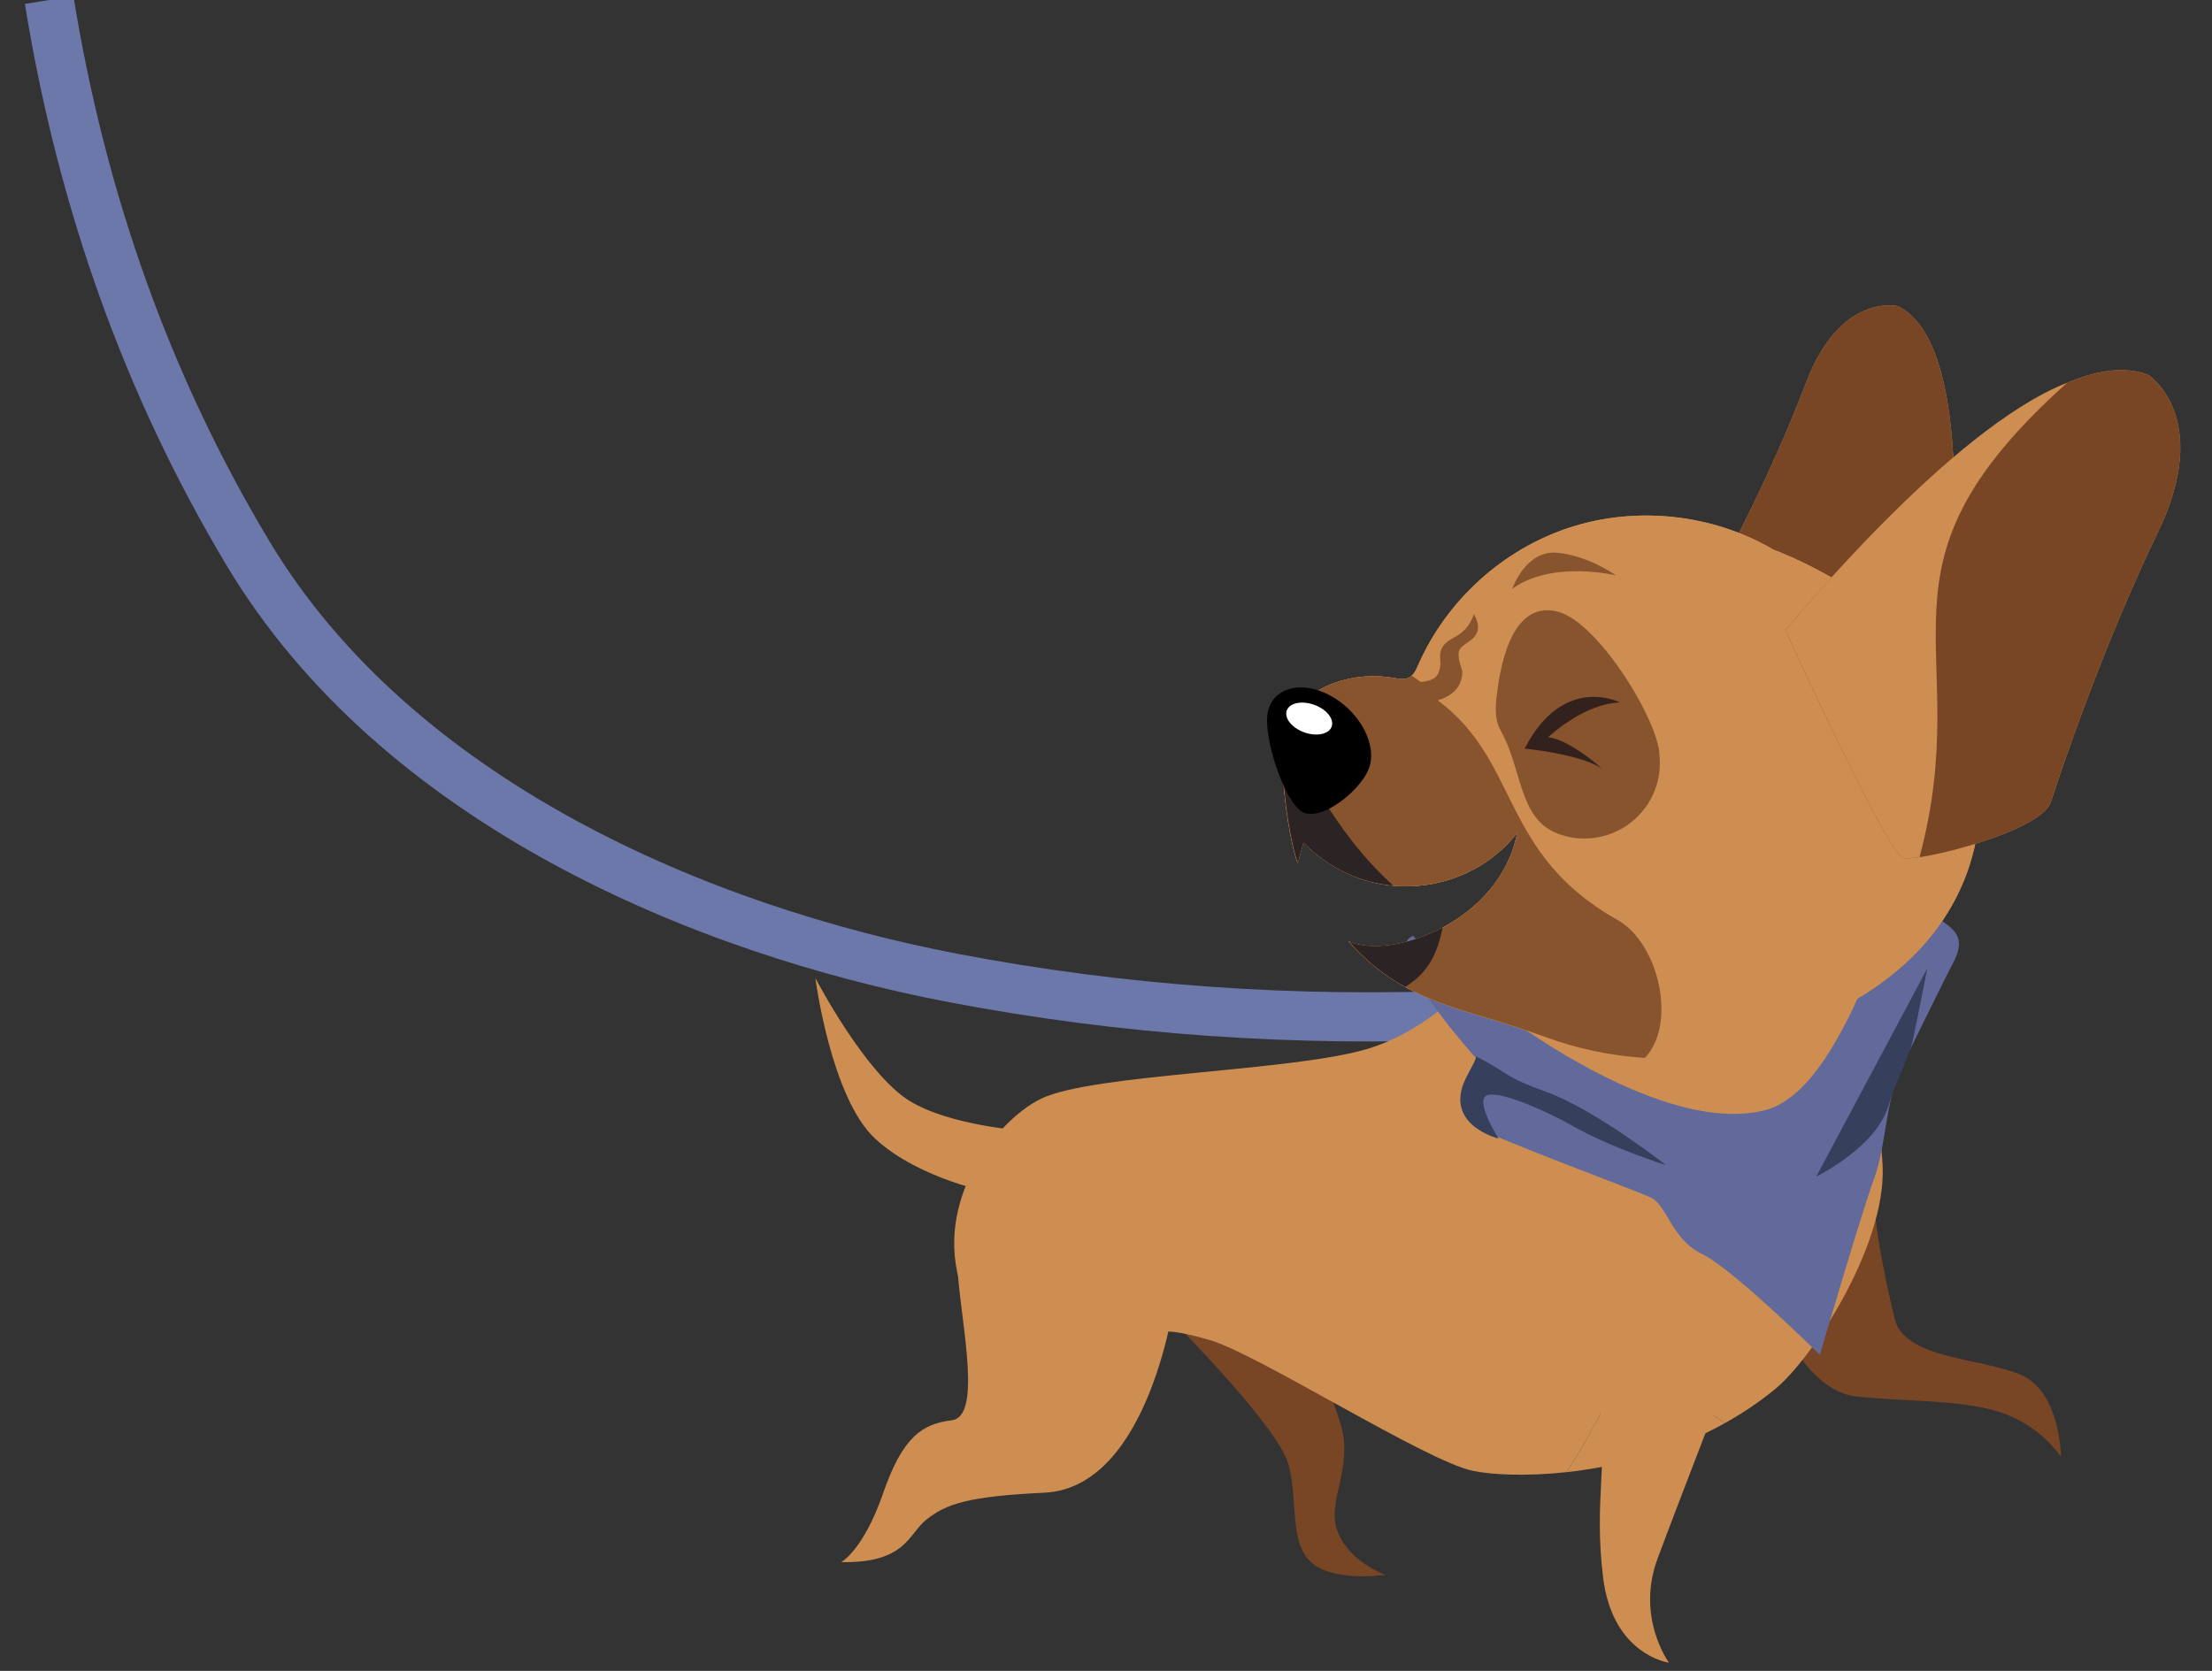 <?xml version="1.0" encoding="UTF-8" standalone="no"?>
<!DOCTYPE svg PUBLIC "-//W3C//DTD SVG 1.1//EN" "http://www.w3.org/Graphics/SVG/1.1/DTD/svg11.dtd">
<svg width="100%" height="100%" viewBox="0 0 45 34" version="1.1" xmlns="http://www.w3.org/2000/svg" xmlns:xlink="http://www.w3.org/1999/xlink" xml:space="preserve" xmlns:serif="http://www.serif.com/" style="fill-rule:evenodd;clip-rule:evenodd;">
    <rect x="0" y="0" width="45" height="34" fill="#333333" stroke="none"/>
    <path d="M29.947,20.646C26.349,20.804 22.837,20.557 19.412,19.904C14.274,18.926 8.073,16.323 5.036,11.244C3.01,7.859 1.665,4.111 1,0" style="fill-opacity:0;fill-rule:nonzero;stroke:rgb(108,120,169);stroke-width:1px;"/>
    <path d="M35.662,25.446C35.662,25.446 36.351,28.281 37.792,28.42C39.233,28.558 40.449,28.446 41.285,29.026C41.285,29.026 41.667,29.26 41.928,29.647C41.928,29.647 41.921,28.321 41.11,27.975C40.3,27.628 38.758,27.655 38.55,26.851C38.343,26.047 38.022,24.415 38.161,24.081C38.3,23.747 35.331,24.057 35.662,25.446" style="fill:rgb(121,70,37);fill-rule:nonzero;"/>
    <path d="M28.183,32.044C28.183,32.044 27.086,32.209 26.641,31.759C26.195,31.309 26.434,30.283 26.158,29.656C25.79,28.819 23.881,26.901 23.881,26.901L26.338,26.631C26.338,26.631 27.021,28.121 27.279,29.002C27.537,29.884 26.971,30.556 27.215,31.175C27.459,31.794 28.183,32.044 28.183,32.044" style="fill:rgb(121,70,37);fill-rule:nonzero;"/>
    <path d="M20.83,23.009C20.83,23.009 19.337,22.91 18.508,22.404C17.6,21.849 16.587,19.901 16.587,19.901C16.587,19.901 16.904,22.343 17.808,23.174C18.711,24.006 20.213,24.278 20.213,24.278L20.83,23.009Z" style="fill:rgb(206,142,81);fill-rule:nonzero;"/>
    <path d="M33.367,27.085C32.912,28.077 32.453,29.068 31.868,29.956C32.837,29.851 33.998,29.569 35.091,28.958C34.406,28.519 33.832,27.907 33.367,27.085" style="fill:rgb(206,142,81);fill-rule:nonzero;"/>
    <path d="M38.3,23.748C38.235,22.161 37.408,18.248 37.408,18.248L30.51,19.345C30.51,19.345 29.387,20.854 27.861,21.33C26.334,21.806 22.246,21.842 21.181,22.356C20.277,22.793 18.967,24.446 19.561,26.207C20.156,27.969 23.118,27.73 23.29,27.363C23.431,27.059 23.65,26.99 24.615,27.269C25.58,27.547 29.01,29.733 29.963,29.929C30.34,30.007 31.033,30.046 31.868,29.956C32.454,29.068 32.912,28.077 33.367,27.085C33.832,27.907 34.406,28.519 35.091,28.958C35.439,28.764 35.781,28.537 36.106,28.271C36.892,27.629 38.364,25.335 38.3,23.748" style="fill:rgb(206,142,81);fill-rule:nonzero;"/>
    <path d="M23.919,26.295C23.919,26.295 23.43,30.272 21.244,30.374C19.687,30.448 19.245,30.603 18.842,30.925C18.478,31.216 18.429,31.811 17.112,31.787C17.112,31.787 17.562,31.55 17.962,30.395C18.361,29.239 18.756,28.975 19.362,28.9C19.969,28.826 19.576,27.035 19.488,25.949C19.401,24.863 23.337,23.712 23.919,26.295" style="fill:rgb(206,142,81);fill-rule:nonzero;"/>
    <path d="M35.705,26.55C35.705,26.55 34.162,30.523 33.719,31.72C33.277,32.917 33.953,33.833 33.953,33.833C33.953,33.833 32.807,33.682 32.613,32.1C32.419,30.517 32.73,29.742 32.526,28.431C32.322,27.121 33.876,24.514 35.705,26.55" style="fill:rgb(206,142,81);fill-rule:nonzero;"/>
    <path d="M30.753,19.163L30.797,19.667C30.797,19.667 30.062,20.32 29.654,20.646C29.308,20.647 28.772,19.968 29.089,19.738C29.404,19.51 30.753,19.163 30.753,19.163" style="fill:rgb(54,63,91);fill-rule:nonzero;"/>
    <path d="M37.022,27.569C37.022,27.569 37.871,24.675 38.127,23.98C38.383,23.285 38.344,22.396 38.709,21.658C39.302,20.459 39.594,19.853 39.725,19.61C40.247,18.64 39.01,18.934 38.83,17.775C38.746,17.233 37.698,22.121 35.919,22.587C33.633,23.187 29.758,20.209 28.748,19.044C28.013,19.318 30.038,21.542 30.038,21.542C30.038,21.542 29.415,22.433 29.957,22.886C30.205,23.093 33.23,24.202 33.578,24.366C33.925,24.53 33.995,25.213 34.633,25.521C35.252,25.819 37.022,27.569 37.022,27.569" style="fill:rgb(98,106,155);fill-rule:nonzero;"/>
    <path d="M30.027,21.496C30.796,21.886 30.513,21.874 31.483,22.228C32.452,22.582 33.892,23.708 33.892,23.708C33.892,23.708 32.792,23.368 31.94,22.882C31.563,22.667 30.584,22.205 30.273,22.28C29.965,22.354 30.487,23.168 30.487,23.168C30.487,23.168 29.283,22.875 29.868,21.851C30.05,21.532 30.027,21.496 30.027,21.496" style="fill:rgb(54,63,91);fill-rule:nonzero;"/>
    <path d="M39.208,19.706C39.208,19.706 38.971,20.915 38.913,21.169C38.832,21.529 38.586,21.961 38.407,22.529C38.148,23.355 36.949,23.942 36.949,23.942L39.208,19.706Z" style="fill:rgb(54,63,91);fill-rule:nonzero;"/>
    <path d="M35.709,20.728C35.709,20.728 35.771,20.724 35.873,20.705C35.797,20.707 35.74,20.71 35.709,20.728" style="fill:rgb(36,31,32);fill-rule:nonzero;"/>
    <path d="M39.592,12.994C39.587,12.934 40.37,7.064 38.603,6.228C38.603,6.228 37.438,5.949 36.741,7.79C36.044,9.631 35.085,11.426 34.856,11.845C34.628,12.264 35.588,13.967 35.8,14.093C36.013,14.219 39.592,12.994 39.592,12.994" style="fill:rgb(206,142,81);fill-rule:nonzero;"/>
    <path d="M39.592,12.994C39.587,12.934 40.37,7.064 38.603,6.228C38.603,6.228 37.438,5.949 36.741,7.79C36.044,9.631 35.085,11.426 34.856,11.845C34.628,12.264 35.588,13.967 35.8,14.093C36.013,14.219 39.592,12.994 39.592,12.994" style="fill:rgb(121,70,37);fill-rule:nonzero;"/>
    <path d="M30.865,16.947C29.901,18.197 27.866,18.51 26.518,17.146C26.509,17.136 26.407,17.572 26.397,17.561C26.395,17.555 26.393,17.55 26.391,17.544C26.193,16.98 25.923,15.13 26.232,14.618C26.65,13.925 27.565,13.653 28.361,13.796C28.459,13.813 28.564,13.835 28.654,13.793C28.757,13.746 28.808,13.631 28.854,13.526C29.427,12.217 30.58,11.173 31.94,10.732C33.3,10.291 34.846,10.46 36.079,11.185C36.079,11.185 40.117,12.63 40.283,15.847C40.481,19.654 36.747,20.805 36.747,20.805C35.162,21.723 33.156,21.734 31.438,21.103C29.763,20.489 28.588,20.447 27.433,19.153C28.294,19.546 30.516,18.763 30.865,16.947" style="fill:rgb(206,142,81);fill-rule:nonzero;"/>
    <path d="M30.865,16.947C29.901,18.197 27.866,18.51 26.518,17.146C26.509,17.136 26.407,17.572 26.397,17.561C26.395,17.555 26.393,17.55 26.391,17.544C26.193,16.98 25.923,15.13 26.232,14.618C26.65,13.925 27.565,13.653 28.361,13.796C28.459,13.813 28.564,13.835 28.654,13.793C28.757,13.746 28.808,13.631 28.854,13.526C29.427,12.217 30.58,11.173 31.94,10.732C33.3,10.291 34.846,10.46 36.079,11.185C36.079,11.185 40.117,12.63 40.283,15.847C40.481,19.654 36.747,20.805 36.747,20.805C35.162,21.723 33.156,21.734 31.438,21.103C29.763,20.489 28.588,20.447 27.433,19.153C28.294,19.546 30.516,18.763 30.865,16.947" style="fill:rgb(206,142,81);fill-rule:nonzero;"/>
    <g>
        <path d="M36.321,12.824C36.383,12.774 41.299,6.693 43.705,7.628C43.705,7.628 45.03,8.491 43.899,10.831C42.768,13.171 41.916,15.721 41.722,16.32C41.529,16.92 39.024,17.546 38.711,17.457C38.397,17.368 36.321,12.824 36.321,12.824" style="fill:rgb(206,142,81);fill-rule:nonzero;"/>
    </g>
    <g>
        <path d="M36.321,12.824C36.383,12.774 41.299,6.693 43.705,7.628C43.705,7.628 45.03,8.491 43.899,10.831C42.768,13.171 41.916,15.721 41.722,16.32C41.529,16.92 39.024,17.546 38.711,17.457C38.397,17.368 36.321,12.824 36.321,12.824" style="fill:rgb(121,70,37);fill-rule:nonzero;"/>
    </g>
    <path d="M39.05,17.442C40.219,13.091 37.791,11.601 42.051,7.791C39.664,8.715 36.372,12.783 36.321,12.824C36.321,12.824 38.397,17.368 38.71,17.457C38.765,17.473 38.886,17.466 39.05,17.442" style="fill:rgb(206,142,81);fill-rule:nonzero;"/>
    <path d="M31.688,12.445C32.508,12.65 33.746,14.668 33.761,15.373L33.759,15.372C33.783,15.605 33.755,15.846 33.665,16.08C33.359,16.871 32.47,17.265 31.679,16.959C30.887,16.653 30.965,15.615 30.528,14.868C30.529,14.867 30.529,14.867 30.53,14.866C30.448,14.729 30.408,14.52 30.441,14.222C30.503,13.666 30.708,12.201 31.688,12.445" style="fill:rgb(135,84,45);fill-rule:nonzero;"/>
    <path d="M30.763,11.983C30.763,11.983 31.037,11.193 31.671,11.247C32.304,11.3 32.874,11.708 32.874,11.708C32.874,11.708 31.577,11.391 30.763,11.983" style="fill:rgb(135,84,45);fill-rule:nonzero;"/>
    <path d="M27.608,19.337C27.574,19.302 27.54,19.266 27.506,19.23C27.484,19.206 27.461,19.18 27.438,19.155C28.304,19.543 30.517,18.759 30.865,16.947C29.901,18.197 27.866,18.51 26.519,17.146C26.509,17.137 26.412,17.548 26.398,17.558C26.397,17.553 26.395,17.548 26.392,17.543C26.195,16.978 25.925,15.129 26.234,14.616C26.286,14.53 26.346,14.45 26.412,14.377C26.879,13.863 27.665,13.671 28.361,13.795C28.459,13.813 28.564,13.835 28.654,13.793C28.678,13.783 28.698,13.767 28.717,13.75C28.781,13.786 28.842,13.831 28.901,13.879C29.139,13.85 29.279,13.8 29.301,13.531C29.309,13.423 29.277,13.331 29.317,13.225C29.43,12.923 29.801,13.025 29.986,12.496C30.11,12.722 30.091,12.875 29.951,13.003C29.865,13.081 29.685,13.154 29.674,13.282C29.659,13.46 29.755,13.61 29.75,13.697C29.729,14.014 29.51,14.171 29.249,14.251C30.938,15.507 30.5,17.364 32.912,18.724C33.745,19.193 34.123,20.837 33.463,21.526C32.773,21.485 32.086,21.339 31.44,21.102C30.583,20.787 29.857,20.623 29.197,20.365C29.189,20.362 29.181,20.358 29.172,20.355C29.102,20.327 29.033,20.299 28.964,20.268C28.94,20.258 28.916,20.246 28.891,20.235C28.838,20.21 28.786,20.185 28.733,20.159C28.701,20.143 28.669,20.126 28.638,20.109C28.593,20.085 28.549,20.061 28.504,20.035C28.469,20.015 28.433,19.993 28.398,19.971C28.358,19.946 28.318,19.921 28.278,19.894C28.241,19.87 28.205,19.843 28.169,19.817C28.13,19.79 28.091,19.762 28.053,19.732C28.017,19.705 27.98,19.674 27.944,19.644C27.906,19.613 27.868,19.581 27.83,19.548C27.795,19.517 27.759,19.483 27.724,19.45C27.685,19.413 27.646,19.376 27.608,19.337" style="fill:rgb(135,84,45);fill-rule:nonzero;"/>
    <path d="M27.447,19.158C27.882,19.348 28.646,19.247 29.348,18.874C29.196,19.662 28.86,19.896 28.591,20.083C28.38,19.967 28.174,19.831 27.971,19.666C27.966,19.662 27.962,19.659 27.957,19.655C27.786,19.515 27.616,19.347 27.447,19.158" style="fill:rgb(43,35,36);fill-rule:nonzero;"/>
    <path d="M28.344,18.02C27.7,17.962 27.055,17.689 26.519,17.146C26.51,17.137 26.423,17.504 26.401,17.552C26.401,17.55 26.4,17.549 26.4,17.547C26.202,16.984 25.934,15.142 26.239,14.624C26.321,15.35 27.163,16.957 28.344,18.02" style="fill:rgb(43,35,36);fill-rule:nonzero;"/>
    <path d="M27.875,15.55C27.985,15.065 27.608,14.433 27.034,14.138C26.459,13.843 25.904,13.996 25.794,14.48C25.683,14.965 26.121,16.31 26.495,16.521C26.884,16.739 27.765,16.034 27.875,15.55" style="fill-rule:nonzero;"/>
    <path d="M27.1,14.747C27.122,14.582 26.931,14.391 26.674,14.322C26.416,14.253 26.19,14.33 26.168,14.496C26.147,14.662 26.337,14.852 26.594,14.921C26.851,14.991 27.078,14.913 27.1,14.747" style="fill:white;fill-rule:nonzero;"/>
    <path d="M32.957,14.294C32.957,14.294 31.808,13.698 31.016,15.233C31.016,15.233 32.102,15.335 32.578,15.629C32.578,15.629 31.946,15.058 31.496,15C31.496,15 32.21,14.318 32.957,14.294" style="fill:rgb(51,33,30);fill-rule:nonzero;"/>
</svg>
